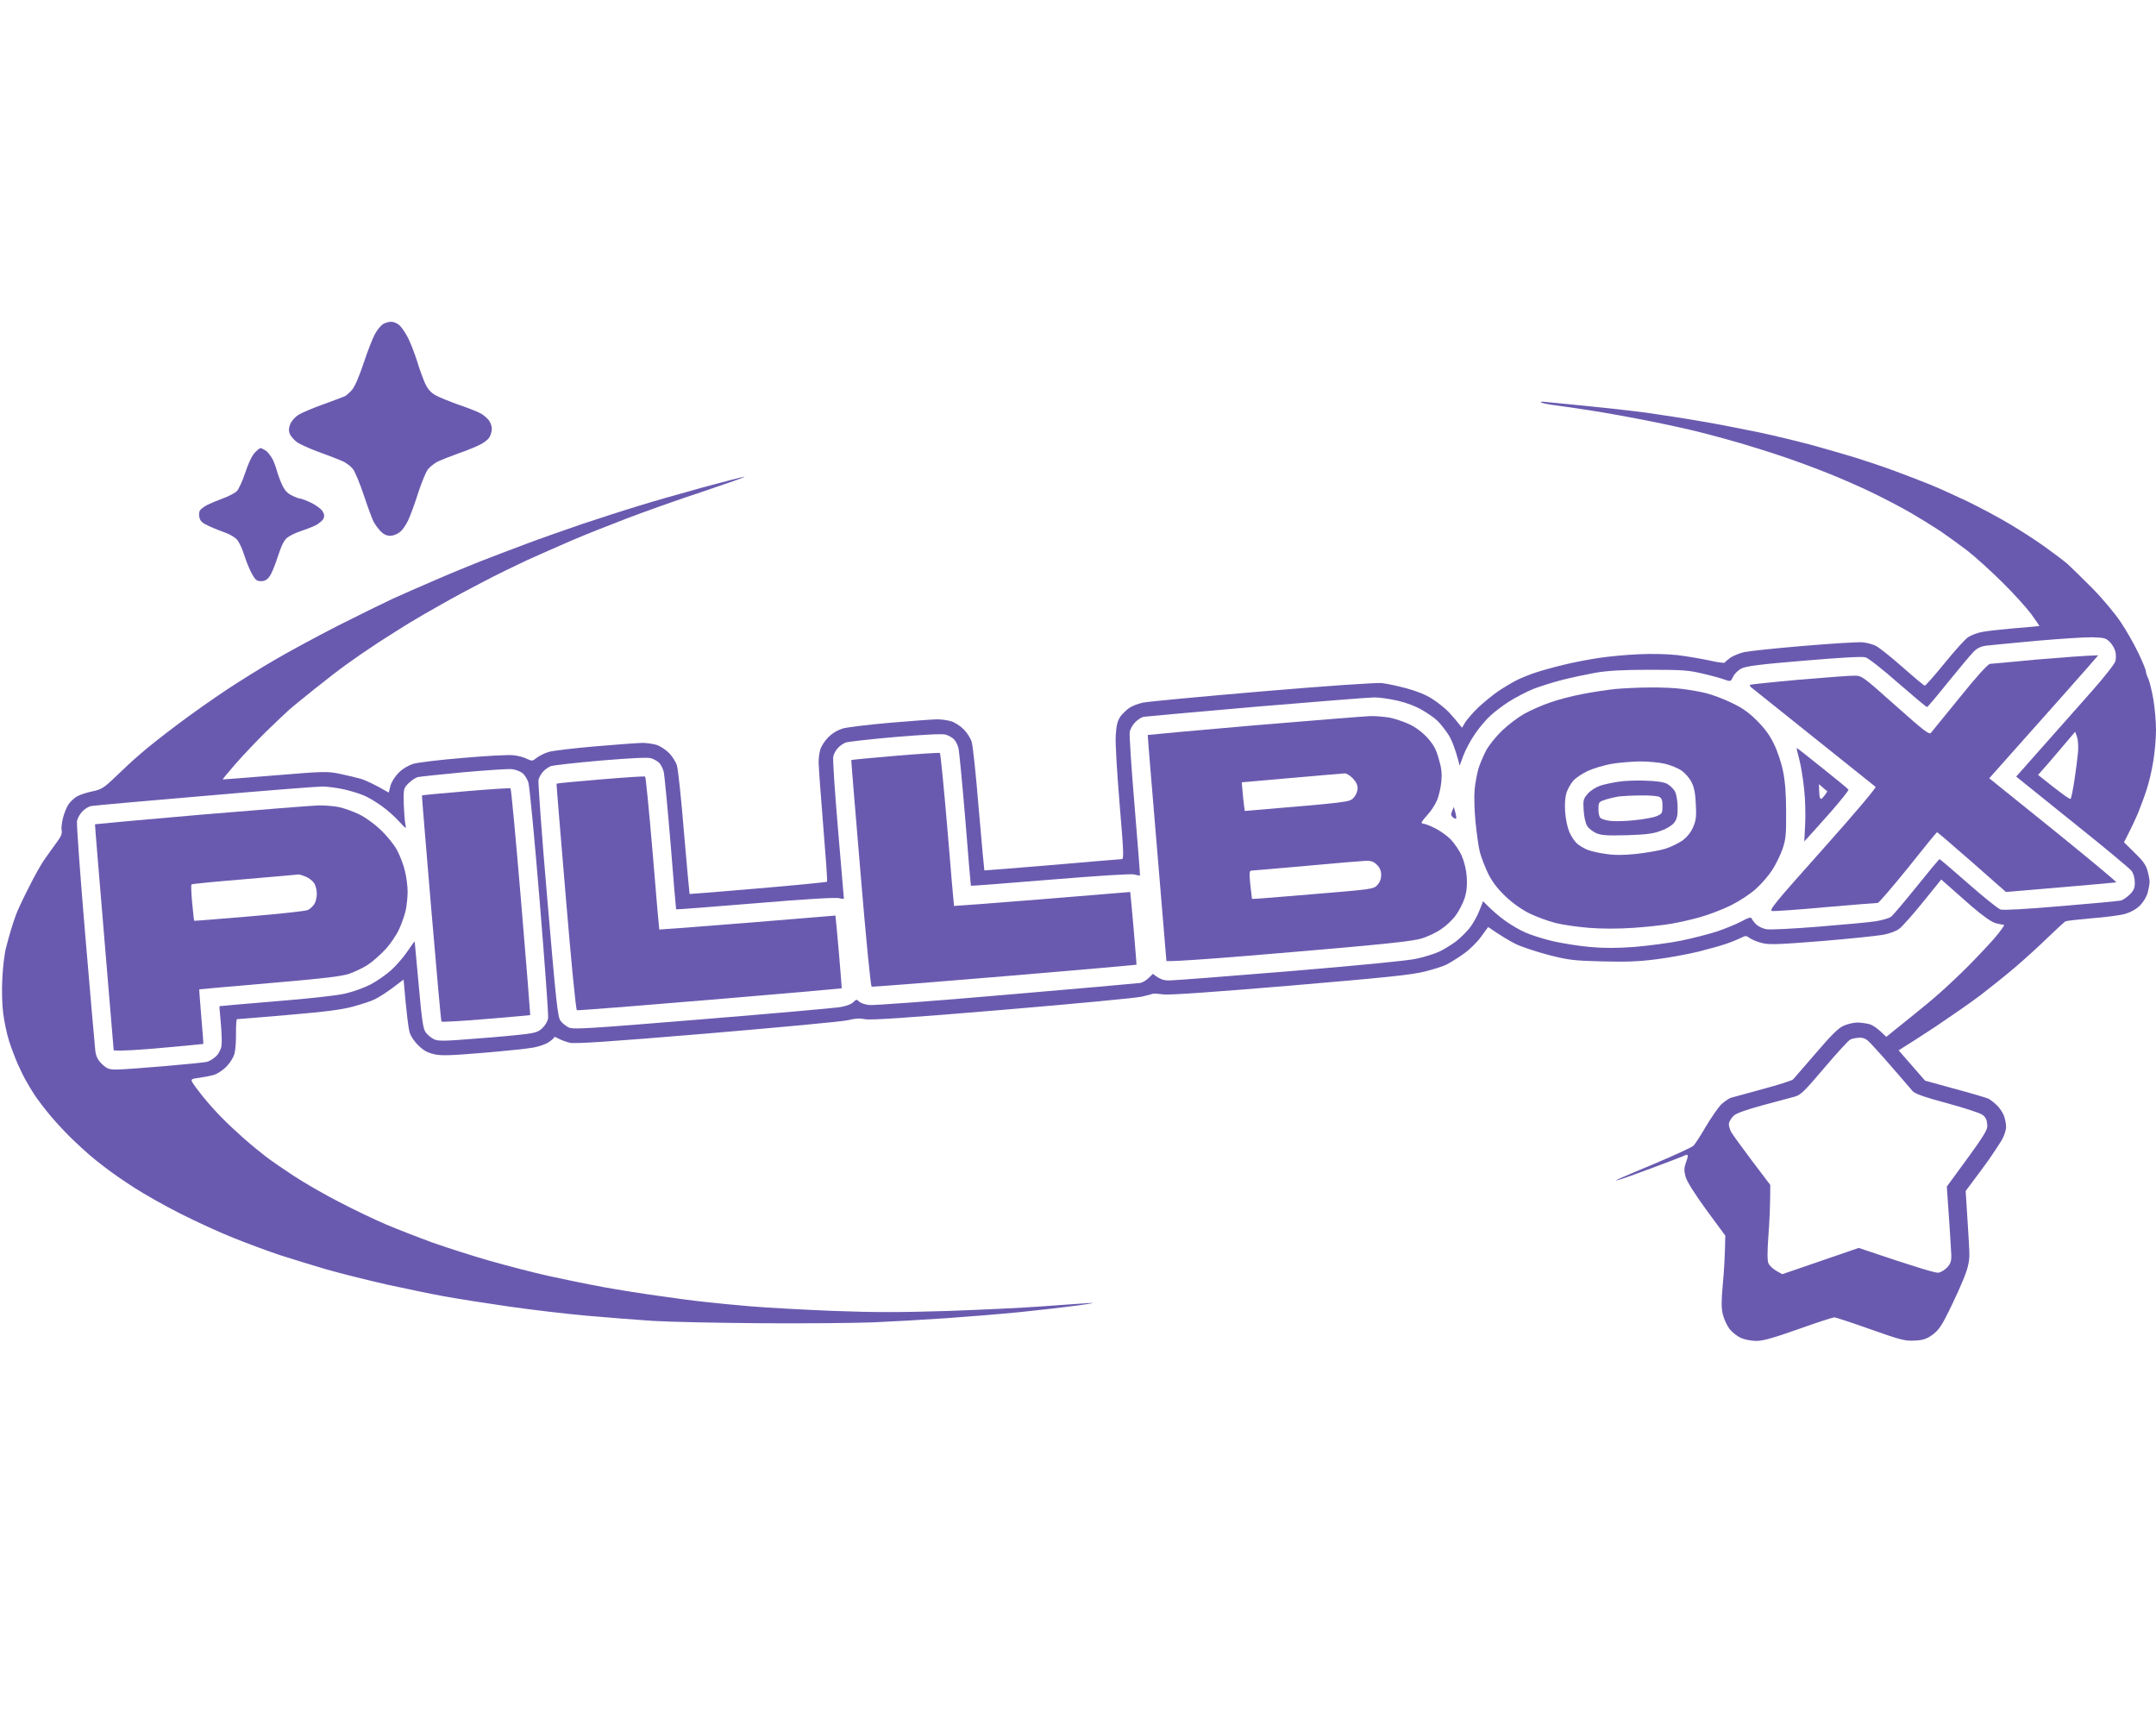 <svg version="1.2" xmlns="http://www.w3.org/2000/svg" viewBox="0 0 1280 1024" width="1280" height="1024"><style>.a{fill:#6A5AAF}</style><path class="a" d="m151.2 268.8c-1.6 1.7-3.9 6.5-5.6 11.8-1.6 4.9-3.9 9.8-5 11-1.2 1.1-4.8 3-8.1 4.2-3.3 1.2-7.5 3-9.4 3.9-1.9 1-3.9 2.5-4.4 3.3-0.5 0.8-0.7 2.7-0.3 4.2 0.5 2.2 1.8 3.4 5.9 5.2 2.8 1.3 7.2 3 9.7 3.9 2.5 0.9 5.5 2.7 6.6 3.9 1.2 1.3 3.2 5.4 4.4 9.3 1.2 3.9 3.3 8.9 4.6 11.2 2 3.6 2.9 4.3 5.4 4.3 2.1 0 3.6-0.8 5-2.8 1.2-1.5 3.4-6.9 5-12 2.3-6.9 3.7-9.7 5.8-11.2 1.5-1.2 5-2.8 7.7-3.7 2.8-0.9 6.7-2.4 8.8-3.4 2-1.1 4.1-2.8 4.7-3.9 0.7-1.5 0.6-2.7-0.5-4.5-0.8-1.4-3.9-3.6-6.7-5-2.9-1.4-5.9-2.5-6.5-2.5-0.7 0-3-0.8-5-1.9-2.8-1.3-4.4-3.1-6-6.7-1.2-2.7-2.5-6.3-2.9-7.9-0.4-1.6-1.5-4.7-2.5-6.8-1.1-2-2.9-4.4-4.1-5.2-1.3-0.8-2.7-1.5-3.1-1.5-0.5 0-2.1 1.3-3.5 2.8z"/><path class="a" d="m227.3 192.5c-1.3 0.8-3.4 3.4-4.7 5.8-1.3 2.3-4.3 10-6.7 17.2-2.6 7.8-5.3 14.2-6.9 15.9-1.4 1.6-3.2 3.2-4 3.7-0.8 0.4-6.7 2.6-13 4.9-6.3 2.2-13 5.1-14.9 6.3-1.9 1.2-4.1 3.7-4.8 5.5-0.9 2.3-1 3.9-0.3 5.7 0.6 1.4 2.5 3.6 4.2 4.9 1.8 1.3 7.8 4 13.3 6 5.5 2 11.8 4.4 13.9 5.4 2.2 0.9 4.9 3.1 6.2 4.7 1.2 1.6 4.1 8.6 6.4 15.5 2.3 6.9 4.9 13.9 5.7 15.5 0.8 1.6 2.7 4.2 4.2 5.8 1.7 1.8 3.6 2.7 5.6 2.8 1.6 0 4.2-0.9 5.7-2.1 1.6-1.1 3.9-4.4 5.2-7.3 1.3-2.8 4-10.1 5.9-16.2 2-6.1 4.5-12.2 5.7-13.8 1.1-1.5 3.7-3.5 5.7-4.6 2.1-1 7.6-3.2 12.3-4.9 4.7-1.6 10.4-3.9 12.7-5.1 2.4-1.1 5-3.1 5.8-4.4 0.8-1.2 1.5-3.6 1.5-5.2 0-1.7-0.9-4-2-5.3-1.1-1.2-3-2.9-4.3-3.6-1.2-0.8-6.9-3.1-12.7-5.1-5.8-2-12.3-4.7-14.5-5.9-2.9-1.7-4.6-3.7-6.2-7.2-1.2-2.7-3.4-8.7-4.8-13.4-1.5-4.7-3.9-10.8-5.3-13.5-1.4-2.8-3.6-6-4.9-7.3-1.3-1.2-3.5-2.2-5.1-2.2-1.5 0-3.7 0.7-5 1.5z"/><path fill-rule="evenodd" class="a" d="m917.5 238.6c2.2 0.2 13.2 1.3 24.5 2.4 11.3 1.1 27.3 2.9 35.5 4 8.3 1.2 22.9 3.4 32.5 5.1 9.6 1.6 24.9 4.6 34 6.5 9.1 1.9 23 5.3 31 7.4 8 2.2 20.1 5.7 27 7.8 6.9 2.2 17.5 5.7 23.5 8 6 2.2 15 5.7 20 7.7 5 2 15.1 6.6 22.5 10.1 7.4 3.6 18.7 9.6 25 13.4 6.3 3.7 15.8 9.8 21 13.6 5.2 3.7 11.3 8.3 13.5 10.2 2.2 2 8.9 8.6 14.9 14.6 6.1 6.2 13.5 15.1 16.8 20.1 3.3 4.9 8 13.2 10.4 18.3 2.4 5 4.4 9.9 4.4 10.7 0 0.8 0.6 2.7 1.4 4.3 0.7 1.5 2.1 7 3 12.2 0.9 5.2 1.6 13.4 1.6 18.3 0 4.8-0.7 13.1-1.6 18.5-0.8 5.3-2.6 12.8-3.9 16.7-1.2 3.9-3.5 9.9-4.9 13.5-1.5 3.6-4 9.1-8.6 18l6.4 6.3c4.8 4.6 6.7 7.3 7.6 10.7 0.7 2.5 1.2 5.4 1.2 6.5 0 1.1-0.5 3.9-1.1 6.3-0.6 2.4-2.6 5.7-4.6 7.7-2.2 2.2-5.4 4-8.8 5-2.8 0.8-11.7 2-19.7 2.6-8 0.7-15 1.5-15.7 1.8-0.6 0.3-5.4 4.7-10.5 9.6-5.1 5-13.8 12.9-19.3 17.6-5.5 4.7-15 12.3-21 16.9-6 4.5-18 12.8-26.5 18.5-8.5 5.6-16.9 11-21.8 14l15.7 18 17.8 4.9c9.8 2.6 18.7 5.3 19.8 5.8 1.1 0.6 3.3 2.2 4.8 3.7 1.6 1.4 3.5 4.2 4.3 6.1 0.8 1.9 1.4 5.1 1.4 7 0 1.9-1.2 5.5-2.7 8-1.5 2.5-4.9 7.6-7.6 11.5-2.8 3.9-7 9.6-13.7 18.5l1.1 17.3c0.6 9.4 1.2 19 1.1 21.2 0 2.2-0.7 6.3-1.7 9-0.9 2.8-3.1 8.1-4.9 12-1.7 3.8-4.9 10.6-7.2 15-3 6-5.1 8.7-8.3 11-3.4 2.4-5.6 3.1-10.4 3.3-5.6 0.3-8.2-0.3-26.2-6.7-11-3.9-20.7-7.1-21.5-7.1-0.8 0-10.4 3.1-21.3 7-15 5.3-21 7-25 7-2.8 0-7-0.8-9.2-1.8-2.2-1-5.2-3.4-6.7-5.3-1.4-1.9-3.2-5.6-3.9-8.4-1-3.9-1-7.8-0.1-18 0.7-7.1 1.3-16.6 1.5-29l-11.2-15.2c-7.1-9.8-11.6-16.9-12.4-19.8-0.9-3.5-0.9-5.1 0-7.7 0.7-1.8 1.3-3.9 1.3-4.5 0-0.9-0.5-1-1.8-0.4-0.9 0.5-9.6 3.8-19.2 7.4-9.6 3.6-18.6 6.8-20 7.1-2.1 0.5-2.2 0.5-0.5-0.3 1.1-0.6 11.2-4.9 22.5-9.6 11.3-4.8 21.3-9.4 22.3-10.3 1-0.9 4.4-6.2 7.6-11.7 3.3-5.5 7.4-11.4 9.2-13.1 1.9-1.6 4.3-3.3 5.4-3.7 1.1-0.3 9.7-2.7 19-5.2 9.3-2.5 17.5-5.1 18.1-5.8 0.6-0.7 6.7-7.7 13.6-15.7 9.5-11.1 13.4-14.9 16.6-16.2 2.3-1 5.9-1.8 7.9-1.8 2.1 0 5.4 0.5 7.3 1 1.9 0.6 4.9 2.5 9.9 7.5l4.3-3.5c2.4-1.9 7.9-6.3 12.3-9.9 4.4-3.5 11.4-9.3 15.5-13 4.1-3.6 11.3-10.4 16-15.1 4.7-4.7 11.8-12.2 15.8-16.7 3.9-4.6 6.6-8.3 5.9-8.3-0.6 0-2.9-0.5-5-1-2.4-0.7-7.4-4.2-14.4-10.2-5.8-5.1-12.2-10.7-17.8-15.7l-11 13.6c-6 7.4-12.3 14.5-14 15.7-1.7 1.3-5.7 2.8-9 3.4-3.3 0.7-19.7 2.4-36.5 3.8-25.3 2-31.4 2.3-35.5 1.3-2.8-0.6-6.1-2-7.5-2.9-2.3-1.7-2.7-1.7-5.5-0.2-1.7 0.8-5.5 2.4-8.5 3.4-3 1.1-10.7 3.2-17 4.8-6.3 1.5-17.6 3.6-25 4.5-10.3 1.3-17.9 1.6-32 1.2-16.9-0.4-19.7-0.8-32-3.9-7.4-2-16.2-4.9-19.5-6.6-3.3-1.7-8.3-4.6-16-9.9l-4.3 5.9c-2.3 3.2-6.9 7.7-10.5 10.2-3.4 2.4-7.8 5.1-9.7 6.1-1.9 1-7.8 2.9-13 4.2-7.8 2-22.5 3.5-80 8.4-46.6 3.9-72.2 5.7-75.5 5.2-2.8-0.4-5.5-0.5-6-0.4-0.5 0.2-3.5 1-6.5 1.7-3 0.8-40.4 4.3-83 7.9-57.3 4.8-78.5 6.2-81.5 5.5-2.9-0.6-5.7-0.5-10 0.6-3.3 0.8-40.9 4.3-83.5 7.9-59.6 5-78.5 6.2-81.8 5.5-2.3-0.6-5.3-1.7-6.7-2.5-1.4-0.8-2.5-1.2-2.5-0.7 0 0.4-1.5 1.7-3.3 2.9-1.7 1.2-5.9 2.6-9.2 3.2-3.3 0.6-16.7 2-29.8 3.1-19.3 1.6-24.7 1.8-29 0.8-3.8-0.9-6.3-2.2-9.3-5.2-2.5-2.4-4.7-5.7-5.3-8.1-0.6-2.2-1.7-10.1-3.5-31l-6.5 4.9c-3.6 2.7-8.3 5.7-10.4 6.7-2 1.1-7.9 3-13 4.4-6.9 1.9-16.5 3.1-38.7 5-16.2 1.4-29.8 2.5-30.3 2.5-0.4 0-0.6 3.7-0.6 8.3 0.1 4.5-0.3 10-0.9 12.2-0.6 2.3-2.7 5.6-4.9 7.8-2.1 2.1-5.4 4.2-7.3 4.8-1.9 0.5-5.8 1.3-8.7 1.7-4.7 0.6-5.1 0.9-4.1 2.7 0.6 1.1 3.4 4.9 6.3 8.5 2.9 3.6 7.9 9.2 11.2 12.5 3.2 3.3 9.2 8.9 13.3 12.5 4.1 3.6 10 8.4 13 10.7 3 2.3 10.4 7.4 16.5 11.4 6.1 4 18.2 11 27 15.5 8.8 4.6 21.4 10.6 28 13.4 6.6 2.8 19 7.6 27.5 10.7 8.5 3 23.8 7.9 34 10.8 10.2 2.9 25.9 7 35 9 9.1 2 23.7 5 32.5 6.6 8.8 1.6 23.9 4 33.5 5.3 9.6 1.4 21.8 3 27 3.5 5.2 0.6 17.4 1.8 27 2.6 9.6 0.8 31.7 2 49 2.7 24.6 0.9 39.5 0.9 68 0 20.1-0.7 45-1.9 55.5-2.7 10.5-0.8 22.6-1.6 27-1.9 5.8-0.4 4.2 0-6 1.4-7.7 1-23 2.8-34 3.9-11 1.1-30.6 2.7-43.5 3.6-12.9 0.9-32.7 2-44 2.5-11.3 0.4-41.4 0.7-67 0.5-25.6-0.2-54.1-0.8-63.5-1.4-9.4-0.6-27.1-2-39.5-3.1-12.4-1.1-33.3-3.6-46.5-5.5-13.2-1.9-30.3-4.6-38-6-7.7-1.4-23-4.6-34-7-11-2.5-27-6.5-35.5-8.9-8.5-2.5-21.1-6.4-28-8.6-6.9-2.3-19.3-6.9-27.5-10.2-8.3-3.3-22.4-9.8-31.5-14.4-9.1-4.6-21.5-11.6-27.5-15.5-6.1-3.9-13.7-9.2-17-11.8-3.3-2.5-7.6-5.9-9.5-7.6-1.9-1.6-6.3-5.7-9.8-9-3.5-3.3-9.4-9.6-13.1-14-3.7-4.4-8-10.1-9.7-12.7-1.6-2.5-3.8-6.1-4.8-8-1.1-1.8-3.3-6.2-4.9-9.8-1.6-3.6-4-9.9-5.3-14-1.3-4.1-2.9-11.5-3.5-16.5-0.7-5.2-0.9-14.1-0.5-21 0.3-6.6 1.3-14.7 2.2-18 0.8-3.3 2.2-8 2.9-10.5 0.7-2.5 2.1-6.5 3-9 0.9-2.5 4.3-9.8 7.6-16.2 3.2-6.5 7.5-14.2 9.6-17 2-2.9 5.2-7.3 7-9.8 2.5-3.3 3.3-5.2 2.9-7-0.3-1.4 0.1-4.7 0.8-7.5 0.7-2.7 2.1-6.3 3.2-7.9 1-1.5 3.2-3.7 4.9-4.7 1.6-1 5.8-2.4 9.2-3.1 5.6-1.2 6.8-1.9 14-8.8 4.3-4.2 10.9-10.3 14.8-13.6 3.8-3.4 13.7-11.2 22-17.4 8.2-6.2 21.3-15.4 29-20.5 7.7-5.1 20.7-13.2 29-18 8.2-4.8 24.9-13.8 37-20 12.1-6.1 26.7-13.3 32.5-16 5.8-2.6 17.2-7.7 25.5-11.2 8.2-3.6 20.2-8.5 26.5-11 6.3-2.5 18.5-7.1 27-10.3 8.5-3.2 23.6-8.5 33.5-11.9 9.9-3.3 24.7-8.1 33-10.6 8.2-2.6 25.6-7.5 38.5-11.1 12.9-3.5 24.2-6.4 25-6.4 0.8 0.1-10.4 4-25 8.9-14.6 4.8-34.8 12-45 15.9-10.2 3.9-24.8 9.7-32.5 13-7.7 3.3-19.6 8.6-26.5 11.7-6.9 3.2-18.6 8.9-26 12.8-7.4 3.8-18.7 9.9-25 13.5-6.3 3.5-14.9 8.5-19 11-4.1 2.5-12.4 7.8-18.5 11.7-6.1 4-14.4 9.7-18.5 12.7-4.1 2.9-12.9 9.7-19.5 15-6.6 5.3-13.4 10.8-15 12.3-1.7 1.5-7.7 7.2-13.5 12.8-5.7 5.6-13.9 14.3-18.2 19.2-4.3 4.9-7.7 9.1-7.6 9.2 0.2 0 14-1 30.8-2.4 29.1-2.4 30.9-2.5 38.5-1 4.4 0.9 10.2 2.3 13 3.1 2.7 0.9 7.5 3 16.3 8.1l1-4c0.6-2.3 2.7-5.6 4.9-7.8 2.4-2.4 5.6-4.3 8.8-5.3 2.7-0.8 16-2.4 29.5-3.5 13.5-1.2 26.7-1.9 29.5-1.6 2.7 0.2 6.5 1.2 8.2 2.1 3.2 1.5 3.4 1.5 6-0.6 1.6-1.2 4.8-2.8 7.3-3.5 2.5-0.7 15.1-2.2 28-3.3 12.9-1.1 25.3-2 27.5-2 2.2 0 5.8 0.5 8 1.1 2.2 0.6 5.6 2.8 7.6 4.8 2 2 4.2 5.4 4.8 7.6 0.7 2.2 2.6 20.2 4.2 40 1.7 19.8 3.2 36.1 3.3 36.2 0 0.1 18.3-1.4 40.6-3.3 22.3-1.9 40.7-3.7 41-4 0.3-0.3-0.8-15.5-2.3-33.7-1.5-18.3-2.7-35-2.7-37.2 0-2.2 0.4-5.6 1-7.5 0.5-1.9 2.6-5.2 4.7-7.3 2.5-2.5 5.6-4.3 8.8-5.3 2.7-0.7 15.6-2.3 28.5-3.4 12.9-1.1 25.3-2 27.5-2 2.2 0 5.8 0.5 8 1.1 2.2 0.6 5.6 2.8 7.6 4.8 2 2 4.2 5.4 4.8 7.6 0.7 2.2 2.6 20.2 4.2 40 1.7 19.8 3.2 36.1 3.3 36.2 0 0.1 18.1-1.4 40.1-3.2 22-1.9 40.7-3.5 41.5-3.5 1.3 0 1.1-4.2-1.3-32.8-1.6-19.5-2.6-35.9-2.3-40.7 0.4-6.2 1.1-8.7 2.8-11.2 1.3-1.7 3.7-4 5.3-5.1 1.6-1.1 5.2-2.5 8-3.1 2.7-0.6 34.7-3.6 71-6.7 37.8-3.2 68.1-5.3 71-4.9 2.7 0.3 9.3 1.7 14.5 3.1 6.3 1.7 11.5 3.8 15.5 6.4 3.3 2.1 7.6 5.6 9.6 7.7 2 2.1 4.5 5 7.9 9.3l1.9-3.2c1.1-1.8 4.6-5.8 7.8-8.9 3.2-3 8.5-7.3 11.8-9.6 3.3-2.2 8-5 10.5-6.3 2.5-1.3 7.6-3.4 11.5-4.7 3.9-1.3 11.5-3.4 17-4.7 5.5-1.4 14.7-3.1 20.5-4 5.8-0.9 16.4-1.9 23.5-2.2 8.2-0.4 16.9-0.2 23.5 0.5 5.8 0.7 14.3 2.2 19 3.2 4.7 1.1 8.7 1.6 9 1.2 0.3-0.5 1.8-1.8 3.5-3 1.7-1.1 5.2-2.5 8-3.2 2.7-0.6 18.7-2.3 35.5-3.7 16.8-1.4 32.5-2.4 35-2.1 2.5 0.3 6 1.2 7.7 2.1 1.8 0.9 8.9 6.5 15.8 12.6 6.9 6.1 12.8 11 13.2 11 0.5 0.1 5.7-5.9 11.7-13.2 5.9-7.3 12.2-14.3 14-15.5 1.7-1.2 5.6-2.7 8.6-3.2 3-0.6 11.8-1.5 19.5-2.2 7.7-0.6 14.1-1.2 14.3-1.3 0.1 0-2.1-3.2-4.9-7.1-2.9-3.9-10.6-12.4-17.3-19-6.7-6.6-15.9-15-20.6-18.6-4.7-3.6-11.9-8.8-16-11.6-4.1-2.7-12-7.6-17.5-10.8-5.5-3.2-16-8.7-23.3-12.2-7.2-3.5-18.9-8.6-26-11.4-7-2.8-18.5-7.1-25.7-9.5-7.2-2.5-19.1-6.2-26.5-8.4-7.4-2.1-18.2-5.1-24-6.5-5.8-1.5-19-4.4-29.5-6.5-10.5-2.1-26.4-5-35.5-6.4-9.1-1.4-19-2.8-22-3.2-3-0.4-6.2-1-7-1.5-0.9-0.4 0.2-0.6 2.5-0.3zm261.5 144.7c-3.3 0.5-5.4 1.6-7.6 3.9-1.7 1.8-8.4 9.8-14.9 17.8-6.4 8-12 14.6-12.4 14.7-0.3 0.2-8-6.3-17.1-14.2-9.1-8-17.8-14.9-19.5-15.3-1.9-0.6-15.4 0.2-36.5 2-25.5 2.1-34.3 3.2-37 4.6-1.9 0.9-4.2 3.1-5 4.8-1.5 3.1-1.5 3.1-5.5 1.7-2.2-0.8-8-2.4-13-3.5-7.8-1.9-11.9-2.2-31-2.2-16.2 0-24.6 0.5-32 1.7-5.5 1-14.5 2.9-20 4.3-5.5 1.4-13.4 3.9-17.5 5.5-4.1 1.7-10.5 5.1-14.3 7.5-3.7 2.4-8.6 6.1-10.8 8.2-2.3 2-6.4 6.8-9.1 10.7-2.7 3.9-5.8 9.7-7 13l-2.2 6c-2.8-10.9-5.1-16.2-7.1-19-1.8-2.7-4.6-6.2-6.2-7.7-1.5-1.5-5.5-4.3-8.8-6.2-3.6-2.2-9.3-4.4-14.5-5.6-4.7-1.1-11-2-14-2-3 0-34.5 2.5-70 5.5-35.5 3.1-65.6 5.8-67 6-1.4 0.3-3.7 1.8-5.1 3.3-1.5 1.5-2.9 4.1-3.2 5.7-0.3 1.6 1 21.5 2.9 44 1.9 22.6 3.3 41.1 3.2 41.2-0.2 0.1-1.7-0.1-3.3-0.6-1.9-0.5-20.6 0.7-50 3.1-25.9 2.1-47.1 3.8-47.1 3.6-0.1-0.2-1.6-17.8-3.3-39.3-1.8-21.4-3.6-40.6-4.1-42.5-0.5-1.9-1.7-4.3-2.7-5.2-1-1-3.2-2.2-4.8-2.7-2-0.6-11.8-0.1-30 1.4-14.9 1.3-28.1 2.8-29.5 3.3-1.4 0.6-3.5 2-4.6 3.3-1.2 1.3-2.4 3.5-2.7 4.9-0.4 1.4 0.9 20.7 2.8 43 1.9 22.3 3.5 40.8 3.5 41.3 0 0.4-1.2 0.3-2.8-0.1-1.7-0.6-19.9 0.5-49.7 3-25.9 2.1-47.1 3.8-47.1 3.6-0.1-0.2-1.6-17.8-3.3-39.3-1.8-21.4-3.6-40.6-4.1-42.5-0.5-1.9-1.7-4.3-2.7-5.2-1-1-3.2-2.2-4.8-2.7-2-0.6-11.8-0.1-30 1.4-14.9 1.3-28.1 2.8-29.5 3.3-1.4 0.6-3.5 2-4.6 3.3-1.2 1.3-2.4 3.5-2.7 4.9-0.3 1.4 2 33.6 5.3 71.5 5.2 60.9 6.1 69.3 7.8 71.5 1 1.4 3.2 3.1 4.8 3.9 2.6 1.3 10.7 0.8 78.9-4.8 41.8-3.4 78.7-6.7 82-7.2 3.7-0.6 6.8-1.7 8-2.9 1.8-1.8 2.2-1.9 3.5-0.5 0.8 0.9 3.5 1.8 6 2.1 2.5 0.3 39.1-2.4 81.5-6.1 42.4-3.6 78.1-6.8 79.5-7 1.4-0.3 3.6-1.6 5-3l2.5-2.4c4.3 3.4 6.5 4 10 3.9 2.7 0 34.9-2.5 71.5-5.5 41.7-3.5 69.7-6.2 75-7.4 4.7-1 10.7-2.9 13.5-4.2 2.7-1.3 7.1-4 9.7-5.9 2.5-1.9 6.2-5.5 8.2-8 2-2.5 4.6-7.1 5.8-10.2l2.3-5.8c5.4 5.6 9.7 9.1 13 11.5 3.3 2.4 8.7 5.6 12 7 3.3 1.5 10.5 3.8 16 5.1 5.5 1.3 15.4 2.9 22 3.5 8.8 0.8 16 0.8 27 0 8.2-0.7 20.6-2.3 27.5-3.7 6.9-1.4 16.5-3.9 21.5-5.5 5-1.7 11.5-4.4 14.5-6 4-2.2 5.6-2.6 5.9-1.7 0.3 0.7 1.5 2.3 2.8 3.6 1.3 1.2 4 2.5 6 2.8 2.1 0.4 16-0.3 30.8-1.5 14.8-1.2 30.2-2.6 34-3.2 3.8-0.6 8-1.8 9.2-2.7 1.2-0.9 8-9 15.2-17.9 7.2-9 13.3-16.3 13.6-16.3 0.3 0 7.9 6.5 17 14.5 9.1 8 17.7 14.9 19.2 15.4 1.8 0.5 14.8-0.2 35.8-2 18.2-1.5 34.1-3 35.5-3.3 1.4-0.3 3.8-2 5.5-3.7 2.4-2.4 3-3.9 2.9-7.2 0-2.5-0.8-5.2-1.9-6.7-1-1.4-16.8-14.5-35.2-29.2l-33.3-26.8c23.6-26.7 36.7-41.4 44.3-50 7.9-8.9 14.1-16.8 14.6-18.5 0.4-1.6 0.4-4.4-0.1-6-0.4-1.6-1.9-4.1-3.3-5.5-2.2-2.2-3.5-2.5-10.3-2.7-4.2-0.1-19.2 0.9-33.2 2.1-14 1.3-27.5 2.6-30 2.9zm47.9 57.1c-2.8 3.4-7.8 9.1-11 12.9l-5.9 6.7c14.3 11.5 18.8 14.6 19.3 14.2 0.4-0.4 1.4-5.4 2.3-11.2 0.9-5.8 1.8-13.2 2.1-16.5 0.3-3.3 0-7.4-0.6-9.1l-1.1-3zm-978.9 20.9c-1.4 0.4-3.8 2-5.5 3.7-2.9 3-3 3.3-2.8 12.3 0.2 5 0.6 10.5 1 12.1 0.6 2.9 0.5 2.8-3.8-1.8-2.4-2.7-7.1-6.9-10.4-9.2-3.3-2.4-8-5.2-10.5-6.2-2.5-1.1-7.8-2.7-11.7-3.6-4-0.9-9.9-1.7-13-1.7-3.2 0-34.8 2.5-70.3 5.6-35.5 3-65.6 5.7-67 6-1.4 0.3-3.7 1.7-5.1 3.2-1.5 1.5-2.9 4.1-3.2 5.7-0.3 1.7 1.9 32.1 4.9 67.5 3 35.5 5.7 66.6 6 69 0.5 3.4 1.5 5.4 4 7.8 3 2.8 4.1 3.2 8.7 3.2 2.8 0 15.6-0.9 28.2-2 12.7-1.1 24.1-2.2 25.5-2.6 1.4-0.4 3.7-1.8 5.3-3.3 1.5-1.4 2.9-4.1 3.2-6.1 0.3-1.9 0.1-8-0.4-13.5-0.5-5.5-0.9-10-0.8-10.1 0.1-0.1 15.1-1.4 33.2-2.9 19.9-1.6 36.4-3.4 41.5-4.6 4.7-1.1 11.4-3.5 15-5.4 3.6-1.9 9-5.6 12-8.3 3-2.6 7.4-7.7 9.8-11.2 2.4-3.6 4.3-6.2 4.4-6 0 0.3 1.1 12 2.4 26 1.9 21.3 2.6 25.9 4.2 28 1 1.4 3.2 3.2 4.8 4 2.5 1.2 5.8 1.2 25.4-0.4 12.4-0.9 25.7-2.2 29.5-2.7 5.5-0.7 7.6-1.5 9.7-3.7 1.5-1.4 3-4 3.2-5.7 0.3-1.6-2-32.9-5-69.5-3-36.5-6-68.2-6.7-70.4-0.7-2.1-2.3-4.7-3.7-5.7-1.4-1-4.1-2-6-2.2-1.9-0.3-14.7 0.6-28.5 1.8-13.7 1.3-26.1 2.6-27.5 2.9zm835 172.7c-11.7 13.8-14 16.1-17.5 17-2.2 0.6-10.7 2.9-19 5.1-9.9 2.7-15.8 4.8-17.2 6.2-1.3 1.2-2.5 3.1-2.8 4.4-0.3 1.2 0.4 3.7 1.4 5.5 1.1 1.8 6.7 9.5 12.5 17.2l10.6 14c0 12.4-0.5 22.3-1.1 30-0.7 9.8-0.7 14.8 0 16.5 0.6 1.4 2.7 3.4 4.7 4.5l3.5 2 45.4-15.6c37 12.5 45.9 15 47.5 14.7 1.4-0.3 3.6-1.7 5-3.1 1.9-2 2.5-3.7 2.5-6.8-0.1-2.3-0.7-12.5-1.4-22.7l-1.3-18.5c23.3-31.7 24.3-33.3 24-36.9-0.2-2.8-1-4.4-2.8-5.7-1.4-1.1-10.8-4.1-21-6.9-13.8-3.7-19-5.6-20.5-7.2-1.1-1.3-4.7-5.4-8-9.3-3.3-3.8-7.6-8.7-9.5-10.9-1.9-2.1-5.1-5.6-7-7.7-2.8-3-4.2-3.8-7-3.8-1.9 0.1-4.4 0.5-5.5 1.1-1.1 0.5-8.1 8.2-15.5 16.9z"/><path fill-rule="evenodd" class="a" d="m189.3 478.1c3.7 0 9.1 0.4 11.9 1 2.9 0.6 8.2 2.5 11.8 4.2 3.8 1.8 9.2 5.7 13 9.3 3.6 3.4 7.9 8.7 9.7 12 1.7 3.2 3.9 8.8 4.7 12.4 0.9 3.6 1.6 9.1 1.6 12.2 0 3.2-0.5 8.2-1.1 11-0.6 2.9-2.4 8.1-4 11.5-1.6 3.5-5.3 8.9-8.2 12-3 3.2-7.6 7.2-10.3 9-2.7 1.8-7.6 4.1-10.9 5.3-4.7 1.6-14.8 2.8-47.5 5.6-22.8 2-41.6 3.6-41.7 3.7-0.1 0.1 0.5 7.4 1.2 16.2 0.8 8.8 1.3 16.1 1.2 16.2-0.1 0.1-11 1.1-24.2 2.3-13.2 1.2-25.1 2-29 1.5l-5.6-67c-3.1-36.9-5.6-67.1-5.5-67.2 0-0.1 28.4-2.7 63.1-5.7 34.6-2.9 66-5.4 69.7-5.5zm-75.6 46.9c-0.3 0.3-0.2 5.2 0.4 11 0.5 5.8 1.1 10.6 1.2 10.6 0.2 0.1 14.9-1.1 32.8-2.6 17.9-1.5 33.5-3.2 34.7-3.8 1.3-0.7 3-2.2 3.8-3.5 0.8-1.2 1.5-4 1.5-6.2 0-2.2-0.8-5.1-1.7-6.4-1-1.4-3.3-3.1-5.1-3.8-1.7-0.7-3.5-1.2-4-1.2-0.4 0.1-14.7 1.3-31.9 2.8-17.1 1.4-31.4 2.8-31.7 3.1zm189.4-57c0.4 0.3 3.2 30.6 6.3 67.5 3.1 36.9 5.5 67.1 5.4 67.1-0.1 0.1-11.9 1.1-26.2 2.3-14.3 1.2-26.2 1.9-26.5 1.5-0.3-0.3-3-30.6-6.1-67.2-3.1-36.7-5.6-66.8-5.5-67 0-0.2 11.8-1.3 26-2.5 14.3-1.2 26.2-2 26.6-1.7z"/><path fill-rule="evenodd" class="a" d="m813.5 425.1c3.3-0.1 8.5 0.4 11.5 0.9 3 0.6 8.2 2.3 11.4 3.8 3.8 1.7 7.7 4.6 10.8 7.9 3.8 4.2 5.3 6.8 6.9 12.5 1.7 5.6 2.1 8.8 1.6 13.8-0.3 3.6-1.5 8.6-2.6 11.2-1.2 2.7-3.7 6.5-5.6 8.5-1.9 2.1-3.4 4.1-3.5 4.5 0 0.5 0.6 0.8 1.2 0.8 0.7 0 3.7 1.1 6.5 2.5 2.9 1.4 7.2 4.4 9.5 6.7 2.3 2.4 5.3 6.8 6.6 9.8 1.5 3.4 2.7 8.2 3 12.5 0.3 5 0 8.6-1.2 12.5-1 3-3.3 7.6-5.2 10.2-1.9 2.7-5.8 6.4-8.7 8.3-2.8 2-8.1 4.5-11.7 5.6-5.2 1.6-20.7 3.3-76 8-38.2 3.3-70.9 5.8-75.5 5.4l-5.6-67c-3.1-36.9-5.6-67.1-5.5-67.2 0-0.1 28.5-2.7 63.1-5.7 34.6-2.9 65.7-5.4 69-5.5zm-430.5 35.9c0.4 0.3 2.4 20.7 4.5 45.5 2 24.7 3.8 45.1 3.9 45.3 0 0.1 23.6-1.7 52.3-4 28.8-2.4 52.3-4.3 52.3-4.3 0.1 0 0.9 9.7 2 21.5 1 11.8 1.8 21.6 1.7 21.7-0.1 0.1-35.3 3.2-78.2 6.8-42.9 3.6-78.4 6.4-79 6.2-0.6-0.2-3.4-28.8-6.6-67.3-3.1-36.8-5.6-67-5.5-67.2 0-0.2 11.8-1.3 26-2.5 14.3-1.2 26.2-2 26.6-1.7zm175-14c0.4 0.3 2.4 20.7 4.5 45.5 2 24.7 3.8 45.1 3.9 45.3 0 0.1 23.6-1.7 52.3-4 28.8-2.4 52.3-4.3 52.3-4.3 0.1 0 0.9 9.7 2 21.5 1 11.8 1.8 21.6 1.7 21.7-0.1 0.1-35.3 3.2-78.2 6.8-42.9 3.6-78.5 6.4-79 6.2-0.6-0.2-3.4-28.8-6.6-67.3-3.1-36.8-5.6-67-5.5-67.2 0-0.2 11.8-1.3 26-2.5 14.3-1.2 26.2-2 26.6-1.7zm508.7-3c0.2 0 7.1 5.4 15.3 12 8.3 6.6 15.2 12.3 15.4 12.7 0.3 0.5-4.5 6.4-10.5 13.3-6.1 6.9-12.1 13.6-15.7 17.5l0.5-10c0.3-5.5 0.1-15-0.6-21-0.6-6.1-1.9-14-2.9-17.8-1-3.7-1.7-6.7-1.5-6.7zm13.3 24.7c0 1.8 0.2 4 0.5 4.8 0.4 1.2 0.9 1 2.5-1 1.1-1.4 1.9-2.6 1.8-2.8-0.2-0.1-1.3-1.1-2.6-2.2l-2.3-2zm-216.9 10.3l0.9 3.2c0.5 1.8 0.7 3.5 0.5 3.7-0.2 0.3-1.1 0-1.9-0.7-1.2-1-1.3-1.8-0.5-3.7zm-125.9-14.6c0.7 8.6 1.2 12.4 1.4 14l0.4 3c62-5.2 62.2-5.2 64.6-7.8 1.5-1.6 2.4-3.9 2.4-5.7q0-3-3-6c-1.6-1.6-3.7-2.9-4.7-2.8-1 0-15.1 1.3-31.4 2.7zm5.8 52.4c-1.3 0.1-1.4 1.3-0.7 8.4 0.5 4.5 1 8.3 1 8.4 0.1 0.2 16.4-1.1 36.2-2.8 35.1-2.9 36-3 38.2-5.4 1.5-1.6 2.3-3.7 2.3-6 0-2.4-0.8-4.3-2.5-6-1.9-1.9-3.4-2.5-6.7-2.4-2.4 0.1-18.2 1.4-35.3 3-17 1.5-31.7 2.8-32.5 2.8zm236.5-108.7c6.6-0.1 15.4 0.3 19.5 0.9 4.1 0.5 10.4 1.6 14 2.5 3.6 0.9 10.3 3.4 15 5.7 6.4 3 10.2 5.7 15.1 10.6 4.7 4.7 7.7 8.8 10.2 14.1 2 4.1 4.4 11.3 5.3 16 1.2 5.9 1.8 13.3 1.8 24 0.1 13.5-0.2 16.4-2.1 22-1.2 3.6-4 9.2-6.1 12.5-2.1 3.3-6.5 8.4-9.8 11.3-3.4 3.1-9.7 7.2-14.9 9.8-4.9 2.4-13 5.5-18 6.9-4.9 1.4-12.8 3.2-17.5 4-4.7 0.8-14.8 1.9-22.5 2.4-8.5 0.6-18.7 0.6-26 0-6.6-0.5-15.6-1.8-20-2.9-4.4-1.1-11.4-3.7-15.5-5.7-4.8-2.4-10-6.1-14.3-10.2-4.9-4.7-7.8-8.6-10.3-13.6-1.8-3.8-4-9.5-4.8-12.5-0.8-3-1.9-11.1-2.6-18-0.7-7.1-0.9-15.5-0.5-19.5 0.4-3.8 1.4-9.2 2.2-12 0.8-2.7 2.9-7.6 4.6-10.9 1.8-3.3 6-8.5 9.7-12 3.6-3.4 9.4-7.8 13-9.8 3.6-2 10.3-5 15-6.6 4.7-1.7 13.5-4 19.5-5.1 6.1-1.2 14.8-2.5 19.5-3 4.7-0.4 13.9-0.9 20.5-0.9zm-36.9 49.6c-3.2 1.5-7.1 4.1-8.5 5.7-1.5 1.7-3.3 4.8-4 7-0.9 2.6-1.2 6.6-0.9 11.5 0.3 4.3 1.4 9.4 2.5 12 1.1 2.5 3.1 5.5 4.4 6.7 1.3 1.2 4.1 2.9 6.2 3.8 2 0.8 7 2 11 2.5 5.1 0.8 10.4 0.8 18.2 0 6.1-0.7 13.7-2 17-3 3.3-1 7.9-3.3 10.3-4.9 2.7-2 5-4.8 6.3-7.8 1.8-4.1 2.1-6.1 1.7-13.8-0.3-6.6-1-10.1-2.6-13.2-1.2-2.4-3.9-5.4-5.9-6.8-2.1-1.4-6.5-3.2-9.8-4-3.3-0.8-10-1.4-15-1.4-4.9 0.1-12.6 0.7-17 1.5-4.4 0.8-10.7 2.7-13.9 4.2z"/><path fill-rule="evenodd" class="a" d="m976.5 463.4c6.9 0.2 11 0.8 13.3 1.9 1.7 1 3.9 3.1 4.7 4.7 0.8 1.7 1.5 5.8 1.5 9.3 0.1 4.7-0.4 6.9-2 9-1.2 1.6-4.3 3.6-7.8 4.8-4.5 1.8-8.6 2.3-20.2 2.7-11.9 0.3-15.2 0.1-18.3-1.2-2-0.9-4.5-2.8-5.4-4.3-1-1.6-1.9-5.6-2.1-9.3-0.4-6-0.2-6.7 2.4-9.8 1.7-1.9 4.8-3.9 7.4-4.8 2.5-0.8 7.2-1.8 10.5-2.3 3.3-0.6 10.5-0.9 16-0.7zm-22.8 11.1c-4.6 1.5-4.7 1.6-4.7 5.8-0.1 2.3 0.5 4.7 1.2 5.3 0.7 0.6 3.3 1.4 5.8 1.7 2.5 0.3 8.9 0.2 14.3-0.4 5.3-0.5 11.3-1.6 13.2-2.4 3.3-1.4 3.5-1.8 3.5-6 0-3.5-0.4-4.7-2-5.5-1.1-0.5-5.9-0.9-10.8-0.8-4.8 0-10.3 0.3-12.2 0.5-1.9 0.2-5.6 1-8.3 1.8z"/><path class="a" d="m1209.5 391.5c-14.3 1.3-27 2.5-28.1 2.6-1.4 0.3-8 7.6-17.9 19.9-8.7 10.7-16.4 20.2-17.1 21-1 1.3-4-1-21.1-16.2-19.4-17.3-19.9-17.7-24.3-17.7-2.5-0.1-17.3 1.1-33 2.4-15.7 1.4-28.7 2.8-29 3-0.3 0.3 0 0.9 0.5 1.4 0.5 0.4 17.2 13.8 37 29.6 19.8 15.8 36.5 29.2 37 29.6 0.6 0.4-12.3 15.7-31.4 37.1-28.4 31.8-32.1 36.3-30 36.6 1.3 0.2 15.7-0.8 31.9-2.3 16.2-1.4 30.1-2.5 30.8-2.5 0.6 0 8.7-9.4 18-20.9 9.2-11.6 16.9-21 17.2-21.1 0.3 0 9.6 8 20.7 17.7l20.2 17.8c50.1-4.2 65-5.6 65.5-5.7 0.5-0.2-16.3-14.1-37.3-31.1l-38.1-30.7c39.7-44.6 54.3-61 58-65.3l6.7-7.7c-7.9 0.2-21.9 1.3-36.2 2.5z"/></svg>